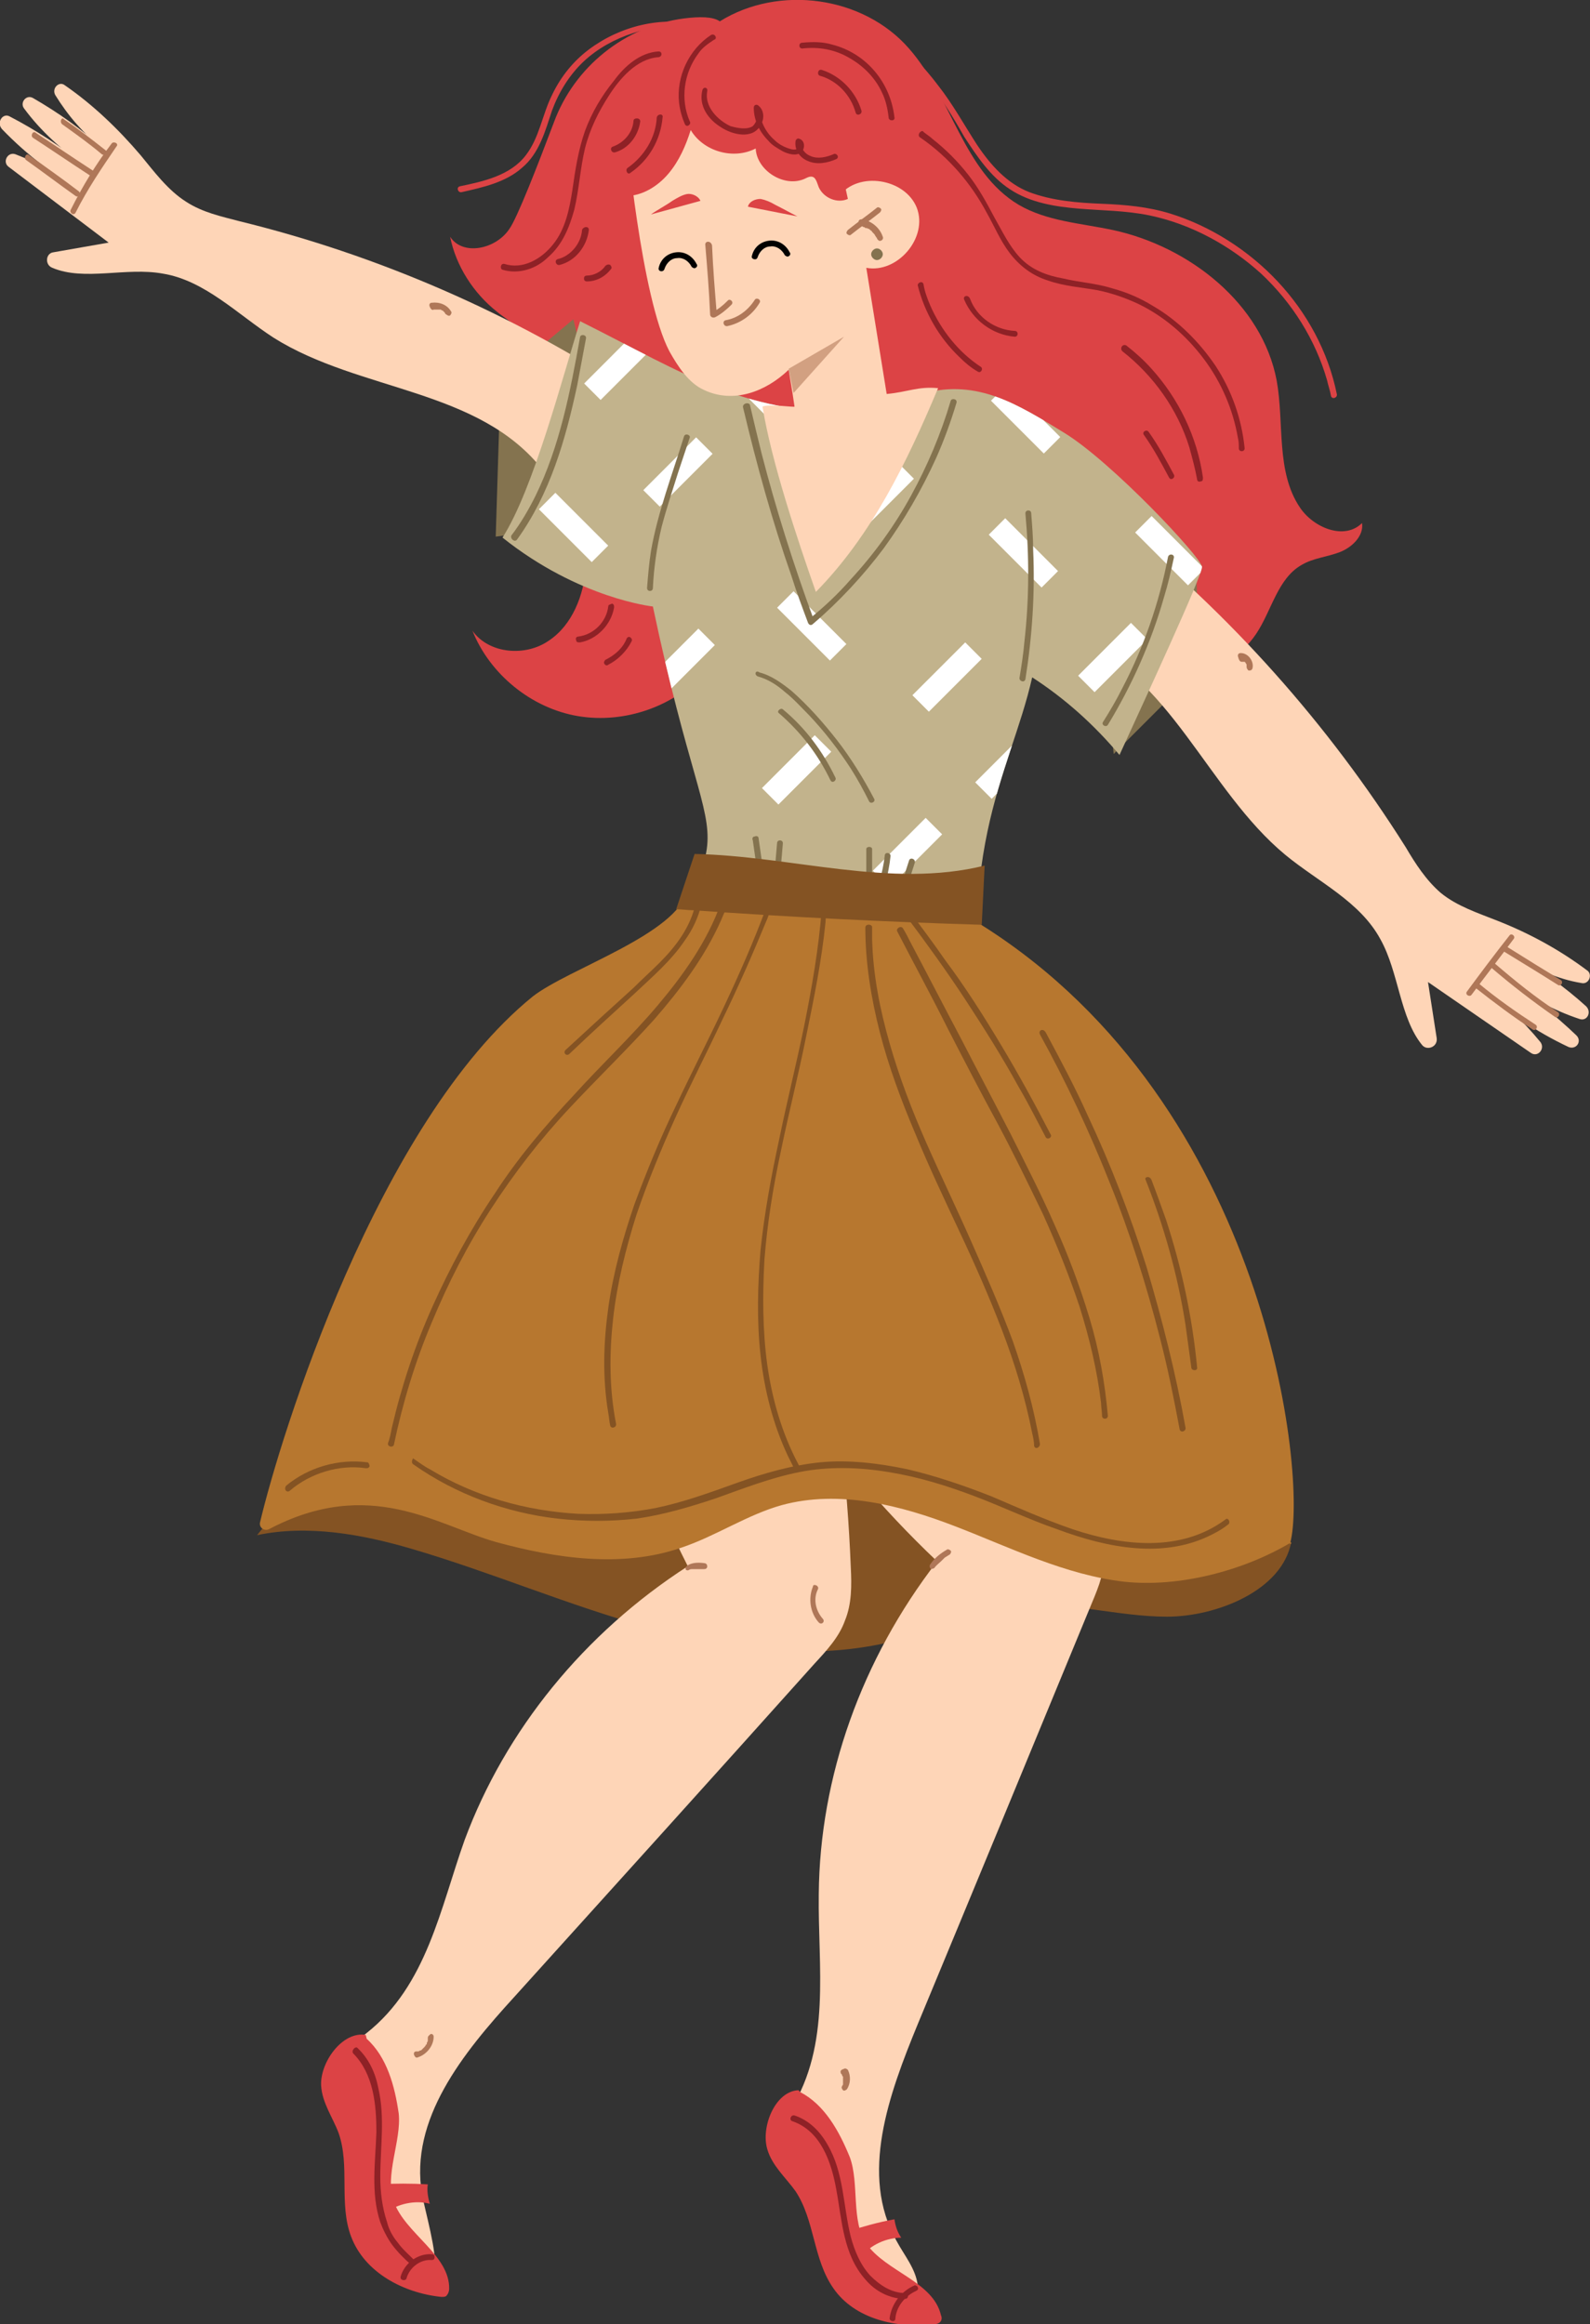 <svg xmlns="http://www.w3.org/2000/svg" xmlns:xlink="http://www.w3.org/1999/xlink" width="163.9" height="239.5" style="overflow:visible;enable-background:new 0 0 163.9 239.5" xml:space="preserve">
    <rect width="100%" height="100%" fill="#333333" stroke="none"/>
    <style>
        .st0{fill:#dc4345}.st1{fill:#84734f}.st2{fill:#845323}.st3{fill:#fed5b7}.st6{fill:#af7758}.st8{fill:#8e2126}
    </style>
    <path class="st0" d="M61 38.6c-.5.7-.8 1.4-1.1 2.2-.9 2.8-.7 5.8-.3 8.8.4 2.9 1 5.8.8 8.8-.2 2.9-1.4 6-3.8 7.6-2.4 1.7-6.2 1.4-7.9-1 1.8 4.5 6.1 8 10.9 8.8 4.8.8 10-1 13.2-4.7 2.5-2.8 3.7-6.5 4.9-10.1L61 38.6z"/>
    <path class="st0" d="M70.5 1.9c1.6-.2 3-.2 3.7.3C80.3-1.6 89-.4 93.7 5c4.4 5 5.6 12.7 11.3 16.1 2.9 1.7 6.4 1.9 9.7 2.6 7.9 1.7 15.4 7.6 16.9 15.5.8 4.4-.1 9.4 2.4 13.1 1.4 2.1 4.6 3.4 6.4 1.6.2 1.3-1 2.5-2.3 3-1.3.5-2.7.6-3.9 1.3-2.5 1.4-3.1 4.7-4.7 7.1-1.6 2.4-4.3 4-7.1 4.1-4.8.3-9.1-2.9-13.9-2.9-4.3 0-8.2 2.7-12.5 3.4-3.2.5-6.5-.1-9.7-1.1-6.2-2-12.3-5.8-15.1-11.7-1.3-2.7-1.9-5.8-3.8-8.1-3.3-4.1-10.2-5-12.3-10-.7-1.7-.8-3.8-1.9-5.2-.5-.7-1.3-1.1-2-1.7-2.4-1.9-4.2-4.7-4.8-7.7 1.3 2 4.7 1.3 6.1-.8.8-1.1 2.9-6.5 4.6-11 2.1-5.7 7.3-9.9 13.4-10.7z"/>
    <path class="st1" d="m114.8 77.7 8.8-8.8-.3-10.6-9.9 5.5zM51.1 55.3l.5-16.1 7.5-6.3 5.1 20.7z"/>
    <path class="st2" d="M26.5 158.2c5.2-1.1 10.8-.1 15.9 1.4 8.2 2.4 16.1 5.8 24.4 8.1 8.2 2.3 17.1 3.5 25.4 1.4 4.4-1.1 8.5-3.2 13-3.6 5-.5 10 1.1 15.1 1.1s11.9-2.7 12.8-7.7c-4.5.7-10.1-.8-14.1-3-3.9-2.2-7.5-5-11.4-7.4-6.3-3.8-13.4-6.1-20.4-8.1-7.5-2.2-15.2-4.1-23-4.6-7.8-.5-15.9.5-22.9 4l-14.8 18.4z"/>
    <path class="st3" d="M110.7 65.9c9.9 3.5 13.7 15.5 21.8 22.2 3.4 2.8 7.7 4.8 9.8 8.7 1.9 3.4 2 8.1 4.3 10.9.5.6 1.6.2 1.5-.7l-.9-5.8 10.6 7.3c.7.5 1.5-.4 1-1.1-1.8-2.2-3.9-4.2-6.2-5.8 2.6 2.6 5.7 4.7 9.1 6.3.8.3 1.4-.6.8-1.2-2.2-2.1-4.7-4.1-7.2-5.8 2.2 1.8 4.8 3.2 7.5 4.1.8.3 1.3-.7.7-1.3-2.2-2-4.6-3.7-7.2-5.2 2 1.4 4.3 2.4 6.7 2.8.8.2 1.2-.9.6-1.3-2.8-2.1-5.9-3.8-9.2-5.1-2-.8-4.2-1.5-5.9-2.9-1.5-1.3-2.6-3-3.6-4.7-8-12.7-18.1-24-29.7-33.3l-1.3 1c-3.5 2.6-4.7 7-3.2 10.9zM56 48.5c-6.6-8.5-18.9-8.1-27.8-13.7-3.7-2.4-7.1-5.9-11.4-6.6-3.8-.7-8.1.8-11.4-.6-.8-.3-.7-1.5.1-1.6l5.7-1L.9 17.2c-.7-.5-.1-1.6.7-1.3 2.6 1 5.2 2.4 7.5 4.1-3.3-1.7-6.3-4-8.9-6.7-.6-.7.1-1.7.8-1.3 2.7 1.4 5.3 3.1 7.8 5.1-2.4-1.6-4.6-3.6-6.3-5.9-.5-.6.2-1.5.9-1.1 2.6 1.5 5 3.2 7.2 5.2-2-1.5-3.6-3.4-4.9-5.5-.4-.7.4-1.5 1-1 2.9 2 5.5 4.5 7.8 7.2 1.4 1.7 2.8 3.6 4.7 4.8 1.7 1.1 3.6 1.5 5.5 2 14.3 3.5 28.1 9.5 40.6 17.7l-.4 1.5c-1.1 4.1-4.8 6.8-8.9 6.5z"/>
    <defs>
        <path id="SVGID_1_" d="M95.3 40.5c5.5-1.4 9.5 1.1 14.4 4.1 4.9 3 14.1 12.8 14.2 13.8.1.8-5.9 13.7-8.5 19.4-2.6-3.1-5.6-5.8-9-8-2.3 10.2-8.6 18.2-4.2 42-10.2 1.2-30.4 2.1-40.5.6C77 77.8 74.4 96.2 67.3 62.5c0 0-7.6-.8-15.5-7.1 3.2-5 6.2-16.6 8-22.3 11 5.5 17.3 9.9 29.6 9.3l5.9-1.9z"/>
    </defs>
    <use xlink:href="#SVGID_1_" style="overflow:visible;fill:#c2b38c"/>
    <clipPath id="SVGID_2_">
        <use xlink:href="#SVGID_1_" style="overflow:visible"/>
    </clipPath>
    <path d="m83.988 75.768 1.697 1.697-5.444 5.445-1.697-1.697zM99.497 66.2l1.697 1.696-5.445 5.445-1.697-1.697zm17.083-2.012 1.697 1.697-5.445 5.445-1.697-1.697zm-44.59.589 1.696 1.697-5.444 5.445-1.697-1.697zm20.52-17.142 1.698 1.697-5.445 5.445-1.697-1.697zM65.66 34.074l1.698 1.697-5.445 5.445-1.697-1.697zm6.098 10.993 1.697 1.697-5.445 5.444-1.697-1.697zM95.42 84.283l1.698 1.697-5.445 5.445-1.697-1.697zm10.552-9.107 1.697 1.698-5.445 5.444-1.697-1.697zM88.945 98.471l1.697-1.697 5.444 5.445-1.697 1.697zm-5.5 11.597 1.697-1.698 5.445 5.445-1.698 1.697zm-3.339-47.444 1.697-1.697 5.445 5.445-1.697 1.697zm-4.223-22.852 1.697-1.697 5.445 5.445-1.698 1.697zM55.552 52.48l1.697-1.697 5.445 5.445-1.697 1.697zm46.37 2.621 1.697-1.697 5.445 5.445-1.697 1.697zm.231-13.809 1.697-1.697 5.444 5.444-1.697 1.697zm14.861 13.582 1.697-1.697 5.445 5.445-1.698 1.697zM74.404 97.22l1.697-1.698 5.445 5.445-1.697 1.697zM63.4 103.53l1.696-1.697 5.445 5.445-1.697 1.697z" style="clip-path:url(#SVGID_2_);fill:#fff"/>
    <path class="st3" d="M77.5 109.2c6.1 17.1 9.5 34.7 10.2 52.3.1 1.9.1 3.8-.6 5.5-.6 1.7-1.9 3.1-3.1 4.4-10.3 11.5-20.7 23-31 34.4-5.3 5.8-10.8 12.6-9.5 20.3.3 1.7 1.6 6.1 1.3 7.8-.3 1.6-2.9.4-4.7-.2-.7-.2-1.2-.7-1.7-1.3-3.1-4-.1-9.3-1.8-13.8-.7-2-2.4-4-1.7-6 .4-1.3 1.8-2.2 2.9-3.1 6.2-4.9 7.6-12.9 10.1-19.9 4.2-11.3 12.3-21.3 23-28.2-7.3-14.4-11.2-30-11.4-45.5-.1-4.7.4-9.9 4-13.2 3-2.8 7.8-3.8 12.2-2.8 4.4 1 8.2 3.8 10.6 7.3l-8.8 2z"/>
    <path class="st3" d="M85.4 109.3c11.4 14 20.6 29.5 27.1 45.9.7 1.7 1.4 3.5 1.3 5.4 0 1.8-.8 3.5-1.5 5.2-5.9 14.3-11.8 28.6-17.7 42.8-3 7.3-6 15.5-2.2 22.3.8 1.5 2 2.9 2.2 4.6.2 1.7-1 3.7-2.9 3.7-.7 0-1.4-.3-2-.6-4.3-2.7-3.2-8.7-6.3-12.4-1.4-1.6-3.6-3-3.6-5 0-1.4.9-2.6 1.7-3.8 4.2-6.7 2.8-14.7 2.9-22.2.1-12.1 4.4-24.2 12.2-34.3-11.7-11.1-20.6-24.5-26-39-1.7-4.4-2.9-9.4-.7-13.8 1.9-3.6 6.1-6.2 10.6-6.7s9 .8 12.4 3.3l-7.5 4.6zM64.6 13.5l19-1.4c2.4 5 .4 3.1 2.9 8.1 2-2.6 6.8-1.8 8 1.2 1.2 3.1-2 6.8-5.2 6.2.7 4.3 1.4 8.7 2.1 13 2.2-.2 3.2-.8 5.3-.6-3.2 7.6-6.8 15.1-12.6 21-1.9-5.4-4.6-13.5-5.5-19.1.7-.3 3.3.1 3.3 0-.3-2.1-.4-2.5-.6-3.8-2.4 2.3-5.7 3.5-8.7 2.1-1.6-.7-2.7-2.4-3.6-4-2.9-5.5-4.5-22.7-4.4-22.7z"/>
    <path d="M70.9 91.7c-1.1 4.6-12.3 8.1-16 11-16 13-26 45.3-28.1 54.2-.1.5.4.9.9.7 10.4-5.5 17.4-.4 23.4 1.3 6.2 1.7 13 2.7 19.1.6 3.6-1.2 6.8-3.4 10.4-4.4 5.9-1.6 12.2 0 17.9 2.2 5.7 2.2 11.3 5 17.4 5.7 5.6.6 12.2-1.1 17.1-4 .3-.2-.1.4 0 0 1.8-6.7-2.3-45-31.7-63.6-.7-.4-1-1.4-1.8-1.7-.6-.2-1.3-.2-1.9-.2-12.7.2-14.4.8-26.9-1.5l.2-.3z" style="fill:#b7772f"/>
    <path class="st2" d="M74.3 93.1c-1.4 3.9-3.8 7.3-6.5 10.5s-5.8 6.1-8.6 9.2c-3 3.2-5.8 6.5-8.2 10.2-2.5 3.7-4.6 7.6-6.4 11.6-1.8 4-3.2 8.2-4.2 12.5-.1.5-.2 1.1-.4 1.6-.1.4.5.5.6.2.9-4.3 2.2-8.6 3.9-12.6 1.7-4.1 3.7-8 6.1-11.7 2.4-3.7 5.1-7.2 8.1-10.4 2.9-3.1 5.9-6 8.7-9.1 2.7-3.1 5.2-6.4 6.9-10.2.2-.5.4-.9.6-1.4.1-.6-.5-.8-.6-.4zm4.7.4c-1.3 3.5-2.8 6.9-4.4 10.3-1.6 3.4-3.3 6.7-4.9 10.1-1.6 3.3-3 6.7-4.3 10.2-1.2 3.5-2.2 7.1-2.7 10.7-.5 3.6-.6 7.2 0 10.8.1.5.1.9.2 1.3s.7.2.6-.2c-.7-3.6-.7-7.2-.3-10.8.4-3.6 1.3-7.2 2.4-10.7 1.2-3.5 2.6-6.9 4.1-10.2 1.5-3.3 3.2-6.6 4.8-10 1.6-3.3 3.1-6.7 4.5-10.1.2-.4.3-.9.5-1.3.2-.3-.4-.5-.5-.1zm5.7.2c-.3 4-1 8-1.8 12-.8 3.9-1.8 7.9-2.6 11.8-.8 3.7-1.5 7.5-1.9 11.3-.3 3.6-.4 7.3 0 10.9.4 3.6 1.3 7.1 2.8 10.3l.6 1.2c.2.3.7 0 .5-.3-1.7-3.2-2.7-6.7-3.2-10.2-.5-3.6-.5-7.3-.3-10.9.3-3.8.9-7.5 1.7-11.2.8-3.9 1.8-7.8 2.6-11.8.8-3.9 1.6-7.8 2-11.8 0-.5.1-1 .1-1.5.1-.2-.5-.2-.5.2zm4.5 1.9c0 3.6.6 7.3 1.5 10.8.9 3.5 2.2 7 3.6 10.3 1.4 3.4 3 6.8 4.6 10.2 1.6 3.4 3.1 6.8 4.4 10.2 1.3 3.4 2.4 7 3.1 10.6.1.4.2.9.2 1.3.1.4.6.2.6-.2-.6-3.6-1.6-7.2-2.8-10.6-1.3-3.5-2.8-6.9-4.3-10.3-1.5-3.4-3.1-6.7-4.6-10.1-1.5-3.4-2.8-6.8-3.8-10.3-1-3.5-1.7-7-1.8-10.7v-1.3c-.1-.3-.7-.3-.7.1zm3.3.4c1.7 3.3 3.5 6.6 5.2 10 1.7 3.3 3.4 6.6 5.2 9.9 1.6 3 3.1 6.1 4.6 9.2 1.4 3.1 2.7 6.3 3.8 9.6 1 3.2 1.8 6.5 2.2 9.9 0 .4.1.9.1 1.3s.6.4.6 0c-.3-3.4-.9-6.8-1.9-10.1-1-3.3-2.2-6.5-3.6-9.6-1.4-3.2-3-6.3-4.5-9.3-1.7-3.3-3.4-6.5-5.1-9.8-1.8-3.4-3.5-6.7-5.3-10.1-.2-.4-.4-.8-.7-1.3-.2-.4-.8 0-.6.3zm.9-1.6c2.1 2.8 4.2 5.7 6.1 8.6 1.9 2.9 3.8 5.9 5.5 9 1 1.7 1.9 3.5 2.8 5.2.2.3.7 0 .5-.3-1.6-3.1-3.3-6.2-5.1-9.2-1.8-3-3.7-6-5.8-8.8-1.1-1.6-2.3-3.2-3.5-4.8-.2-.4-.8-.1-.5.3zm13.8 12.2c2.7 4.9 5.1 10 7.2 15.3 2.1 5.2 3.8 10.6 5.2 16.1.8 3.1 1.4 6.1 2 9.3.1.4.7.2.6-.2-1-5.6-2.4-11.1-4-16.5-1.7-5.4-3.7-10.6-6.1-15.7-1.3-2.9-2.8-5.7-4.3-8.5-.3-.5-.8-.2-.6.2zm10.9 15c1.9 4.8 3.3 9.8 4.1 14.9.2 1.5.4 2.9.6 4.4 0 .4.7.4.6 0-.5-5.2-1.6-10.3-3.2-15.2-.5-1.4-1-2.8-1.5-4.1-.2-.5-.8-.3-.6 0zM71.7 93.1c-.5 2.4-2 4.4-3.7 6.1-.9.9-1.8 1.7-2.7 2.6l-3.3 3c-1.2 1.1-2.5 2.3-3.7 3.4-.3.3.1.7.4.4 2.2-2.1 4.4-4.1 6.7-6.2 1.8-1.7 3.8-3.4 5.2-5.5.8-1.1 1.4-2.4 1.7-3.7 0-.3-.6-.5-.6-.1z"/>
    <path class="st2" d="M42.6 150.9c4.4 3.1 9.6 5 14.9 5.6 2.7.3 5.4.3 8.1 0 2.8-.4 5.5-1.2 8.2-2.1 2.8-1 5.6-2.1 8.6-2.7 3-.6 6.2-.5 9.2 0 3.1.5 6 1.4 8.9 2.5 2.9 1.1 5.6 2.4 8.5 3.4 5.1 1.9 11 3.1 16 .5.6-.3 1.1-.6 1.6-1 .3-.2 0-.8-.3-.5-4.6 3.4-10.6 2.7-15.7 1-2.9-1-5.6-2.2-8.4-3.4-2.8-1.1-5.7-2.1-8.7-2.8-2.9-.6-6-1-9-.7-2.9.3-5.7 1.1-8.5 2.1s-5.5 2-8.4 2.6c-2.6.5-5.3.7-8 .6-5.4-.3-10.7-1.8-15.3-4.6-.6-.3-1.1-.7-1.7-1.1 0-.1-.3.4 0 .6z"/>
    <path class="st6" d="M87.7 24.2c1-.8 2-1.5 3-2.3.1-.1.2-.3.1-.4-.1-.1-.3-.2-.4-.1-1 .8-2 1.5-3 2.3-.1.1-.2.3-.1.4.1.1.3.2.4.1z"/>
    <path class="st6" d="M88.7 23.3c.1 0 .2 0 .3.1.1 0 .1 0 .2.1.1 0 0 0 0 0h.1c.1 0 .2.1.3.1l.1.1s.1 0 0 0c.1.1.2.1.2.2l.1.1.1.1c.1.1.1.2.2.3 0 0 0 .1.1.1 0 0 0 .1 0 0v.1c.1.1.2.3.4.2.1 0 .3-.2.2-.4-.3-.9-1.1-1.6-2.1-1.8-.2 0-.3 0-.4.2 0 .3 0 .5.2.5z"/>
    <path style="opacity:.57;fill:#af7758" d="m81.3 38 5.7-3.3-5.2 5.8z"/>
    <path class="st6" d="M72.7 25.2c.2 2.4.4 4.8.5 7.2 0 .2.2.4.5.3.6-.3 1.2-.8 1.7-1.3.3-.3-.2-.7-.4-.4-.5.5-1 .9-1.6 1.2.2.1.3.2.5.3-.2-2.4-.4-4.8-.5-7.2-.1-.5-.7-.5-.7-.1z"/>
    <path d="M78.1 26.5c.2-.6.7-1.1 1.3-1.1.6-.1 1.2.3 1.5.9.1.1.3.2.4.1.2-.1.2-.3.1-.4-.4-.8-1.2-1.3-2.1-1.2-.9.1-1.6.7-1.8 1.6-.1.3.5.5.6.1zm-9.6 1.2c.2-.6.7-1.1 1.3-1.1.6-.1 1.2.3 1.5.9.1.1.3.2.4.1.2-.1.2-.3.1-.4-.4-.8-1.2-1.3-2.1-1.2-.9.1-1.6.7-1.8 1.6-.1.4.5.5.6.1z"/>
    <path class="st6" d="M75 33.6c1.4-.3 2.6-1.2 3.3-2.4.2-.3-.3-.6-.5-.3-.7 1.1-1.8 1.9-3 2.1-.4.1-.2.7.2.6z"/>
    <path class="st0" d="M67.1 22.1c.7-.5 1.5-.9 2.2-1.4.5-.3 1-.6 1.5-.7.5-.1 1.2.2 1.4.7l-5.1 1.4zm15.1.2c-.8-.4-1.5-.8-2.3-1.2-.5-.3-1-.5-1.5-.6-.6 0-1.2.3-1.3.8l5.1 1z"/>
    <path class="st1" d="M105.7 52.9c.4 4.4.4 8.8-.1 13.2-.1 1.2-.3 2.5-.5 3.7-.1.4.5.6.6.2.7-4.4 1-8.9.8-13.3 0-1.3-.1-2.5-.2-3.8 0-.4-.6-.4-.6 0zm14.7 4.5c-.9 4.7-2.5 9.3-4.7 13.5-.6 1.2-1.3 2.4-2 3.5-.2.3.3.6.5.3 2.5-4.1 4.5-8.6 5.8-13.2.4-1.3.7-2.6 1-4 .1-.4-.5-.5-.6-.1zm-67.1-1.8c3.4-4.7 5-10.3 6.2-15.9l.9-4.8c.1-.4-.5-.5-.6-.2-1 5.6-2.1 11.3-4.6 16.4-.7 1.4-1.5 2.8-2.5 4.1-.1.4.4.7.6.4zM70.5 45c-1.2 3.9-2.7 7.8-3.4 11.8-.2 1.3-.3 2.5-.4 3.8 0 .4.6.4.6 0 .1-2.1.4-4.2.9-6.3.5-1.9 1.1-3.7 1.7-5.6l1.2-3.6c.1-.3-.5-.5-.6-.1zm6.1-3c1.4 5.9 3 11.7 5 17.4.5 1.6 1.1 3.2 1.7 4.8.1.2.3.3.5.1 2.7-2.3 5.2-5 7.3-7.8 2.1-2.9 3.9-6 5.4-9.3.8-1.8 1.5-3.7 2.1-5.7.1-.4-.5-.5-.6-.2-1 3.4-2.4 6.7-4.1 9.8-1.7 3.1-3.8 6-6.2 8.6-1.3 1.5-2.8 2.9-4.3 4.1.2 0 .3.1.5.1-2.1-5.7-3.9-11.4-5.4-17.2-.4-1.6-.8-3.3-1.2-5-.2-.3-.8-.1-.7.3zm1.5 27.7c1.1.3 2 .9 2.8 1.6.9.7 1.7 1.6 2.5 2.4 1.6 1.7 3 3.5 4.3 5.5.7 1.1 1.3 2.2 1.9 3.4.2.3.7 0 .5-.3-1.1-2.1-2.4-4.2-3.8-6-1.4-1.8-3-3.6-4.7-5.1-1-.8-2.1-1.6-3.3-1.9-.4-.3-.6.2-.2.4z"/>
    <path class="st1" d="M80.3 73.5c2.2 1.9 4 4.2 5.3 6.9.2.4.7 0 .5-.3-1.3-2.7-3.1-5.1-5.4-7-.2-.2-.7.2-.4.4z"/>
    <path class="st0" d="M64.5 20.2c1.7 0 3.3-1 4.4-2.3 1.1-1.3 1.8-2.9 2.3-4.5 1.3 2.2 4.4 3.1 6.7 1.9.1 2.3 3 4.1 5.1 3.1.2-.1.4-.2.6-.2.5 0 .6.6.8 1.1.5 1.1 1.9 1.7 3 1.2-.7-3.2-1.4-6.4-2-9.6-.1-.2-.1-.5-.3-.7-.2-.2-.6-.2-.9-.2-6.7.1-13.4.5-20.1 1.1-.3 3-.2 6 .3 8.9l.1.2zm19.3-19c4.7.3 8.7 3.4 11.6 6.9 1.6 1.9 2.8 3.9 4 6 1.3 2 2.7 4.1 4.7 5.4 2.1 1.4 4.7 1.8 7.1 2 2.4.2 4.9.2 7.3.7 4.3.9 8.3 3.1 11.5 6 3.2 3 5.6 6.8 6.8 11 .1.5.3 1 .4 1.6.1.4.7.2.6-.2-.9-4.4-3.1-8.4-6.1-11.6-3-3.2-6.9-5.7-11.1-7-2.3-.7-4.6-.9-7-1-2.5-.1-5.1-.3-7.5-1.2-2.3-.9-4-2.8-5.4-4.9-1.3-2-2.5-4.2-4-6.1-2.8-3.7-6.6-7.1-11.2-8-.6-.1-1.1-.2-1.7-.2-.4 0-.4.6 0 .6zM72.1 2.6c-3.9-1-8.2.1-11.4 2.5-1.6 1.2-2.9 2.8-3.8 4.7-1 2-1.3 4.4-2.7 6.2-1.6 2.1-4.4 2.7-6.8 3.2-.4.1-.2.7.2.6 2.2-.5 4.5-1 6.2-2.5 1.8-1.5 2.4-3.8 3.1-5.9.7-1.9 1.8-3.7 3.3-5.1C61.6 5 63.4 4 65.3 3.4c2.1-.7 4.4-.8 6.6-.2.4.1.6-.5.2-.6z"/>
    <path class="st8" d="M73.3 3.6c-2.3 1.5-3.6 4.3-3.3 7 .1.8.3 1.5.6 2.2.2.4.7 0 .5-.3-1-2.3-.6-5 .9-7 .4-.6 1-1 1.6-1.4.4-.1.1-.7-.3-.5zm-.9 5.7c-.4 1.6.6 3 1.9 3.8 1.2.8 3.3 1.3 4.1-.2.4-.6.4-1.5-.2-2-.2-.2-.5-.1-.5.2 0 1.3.6 2.5 1.5 3.4.4.5 1 .8 1.5 1.1.6.3 1.4.5 1.9.1.4-.4.4-1.2-.2-1.4-.2-.1-.4.1-.4.3-.1.9.5 1.7 1.3 2 .9.4 2 .2 2.9-.2.4-.2 0-.7-.3-.5-.7.3-1.6.5-2.3.2-.6-.2-1.1-.8-1-1.5-.1.1-.3.2-.4.3.1 0 .1.3 0 .4-.2.2-.6.1-.9 0-.6-.2-1.1-.5-1.5-.9-.9-.8-1.5-2-1.5-3.2-.2.1-.3.1-.5.2.5.4.2 1.2-.2 1.6-.6.4-1.6.2-2.3 0-1.3-.6-2.7-2-2.4-3.6.1-.4-.4-.5-.5-.1zm22.5 4.9c2.9 2 5.2 4.7 6.8 7.7.8 1.4 1.4 2.9 2.4 4.2 1 1.3 2.3 2.3 3.9 2.8 1.7.6 3.4.7 5.1 1 1.5.3 2.9.8 4.2 1.4 2.7 1.3 5 3.3 6.8 5.7 1.8 2.4 3 5.2 3.5 8.1.1.4.1.7.1 1.1 0 .4.6.4.6 0-.3-3-1.3-5.9-3-8.5-1.7-2.5-3.9-4.7-6.5-6.2-1.3-.8-2.7-1.4-4.2-1.8-1.6-.5-3.3-.6-5-1-1.7-.3-3.3-.9-4.5-2.2-1.1-1.2-1.8-2.7-2.6-4.1-.8-1.5-1.6-3-2.7-4.4-1.1-1.4-2.3-2.6-3.7-3.7-.3-.3-.7-.5-1-.8-.3 0-.6.5-.2.7z"/>
    <path class="st8" d="M115.7 36.2c3.2 2.5 5.7 6 6.9 9.9.3 1.1.6 2.2.8 3.3 0 .2.2.3.4.2.2 0 .2-.2.2-.4-.6-4.2-2.5-8.1-5.3-11.2-.8-.9-1.7-1.7-2.6-2.4-.4-.2-.7.3-.4.6zm2.2 8.6c1 1.4 1.8 2.9 2.6 4.4.2.4.7 0 .5-.3-.8-1.5-1.6-3-2.6-4.4-.2-.3-.7 0-.5.3zM94.6 29.4c.7 2.8 2.2 5.4 4.3 7.4.6.6 1.2 1.1 1.9 1.5.3.2.6-.3.3-.5-2.3-1.5-4.1-3.8-5.2-6.3-.3-.7-.6-1.5-.7-2.2-.1-.4-.6-.2-.6.1zm4.8 1.5c.9 2.1 2.9 3.6 5.2 3.8.4 0 .4-.6 0-.6-2-.1-3.9-1.4-4.6-3.3-.2-.5-.8-.3-.6.1zM82.7 5c1.7-.2 3.4.1 4.9 1 1.4.8 2.6 2 3.3 3.5.4.8.6 1.7.7 2.6 0 .4.7.4.6 0-.4-3.6-2.9-6.6-6.4-7.5-1-.3-2-.3-3.1-.2-.4 0-.4.6 0 .6z"/>
    <path class="st8" d="M84.5 7.8c1.8.5 3.2 2 3.7 3.8.1.4.7.2.6-.2-.6-2-2.2-3.6-4.1-4.2-.4-.1-.5.5-.2.6zm-16.8 4.3c-.1 2.1-1.3 4-3 5.2-.3.2 0 .8.3.5 1.9-1.3 3.1-3.4 3.3-5.7.1-.4-.5-.4-.6 0zm-2.4.4c-.1 1.2-1 2.2-2.1 2.6-.4.1-.2.7.2.6 1.4-.4 2.4-1.7 2.6-3.2 0-.2-.2-.3-.3-.3-.3 0-.4.1-.4.3z"/>
    <path class="st8" d="M67.9 5.3c-1.9.1-3.5 1.5-4.6 3-1.3 1.6-2.3 3.3-3 5.2-.7 2-1 4-1.3 6.1-.3 1.9-.7 4-2 5.6-1.2 1.5-3.1 2.6-5 2-.4-.1-.5.5-.2.6 1.7.5 3.5-.1 4.7-1.3 1.5-1.3 2.2-3.1 2.7-4.9.5-2.1.6-4.2 1.1-6.3.5-2 1.4-3.8 2.5-5.5 1.1-1.7 2.8-3.7 5-3.9.5 0 .5-.6.1-.6zM60 23.7c-.1 1.4-1.2 2.7-2.5 3-.4.1-.2.7.2.6 1.6-.4 2.8-1.9 3-3.6 0-.2-.1-.3-.3-.3-.2 0-.4.2-.4.3zm2.4 3.7c-.4.6-1.2 1-1.9 1-.2 0-.3.1-.3.3 0 .2.1.3.3.3 1 0 1.9-.5 2.5-1.3.1-.1 0-.3-.1-.4-.2-.1-.4 0-.5.1zm.3 35.1c-.2 1.6-1.5 2.9-3.1 3.1-.2 0-.3.2-.2.4 0 .2.2.2.4.2 1.7-.3 3.2-1.8 3.5-3.6 0-.2 0-.3-.2-.4-.2.1-.4.1-.4.3zm1.9 3.3c-.4 1-1.2 1.7-2.2 2.2-.1.1-.2.3-.1.4.1.2.3.2.4.1 1-.5 1.9-1.4 2.4-2.4.1-.2 0-.3-.1-.4-.1-.1-.3-.1-.4.1z"/>
    <path class="st6" d="M2.7 16.5c1.7 1.2 3.4 2.5 5.1 3.7.3.2.6-.3.3-.5C6.4 18.4 4.7 17.2 3 16c-.3-.3-.6.3-.3.5zm.7-2.3c2 1.3 3.9 2.6 5.9 3.9.3.2.6-.3.3-.5-2-1.3-3.9-2.6-5.9-3.9-.3-.3-.6.3-.3.5zm3-1.4c1.4 1 2.8 2 4.1 3.1.3.2.7-.2.4-.4-1.4-1.1-2.8-2.2-4.3-3.2-.2-.3-.5.2-.2.5z"/>
    <path class="st6" d="M11.5 14.8c-1.6 2.1-3 4.4-4.2 6.8-.2.3.3.7.5.3 1.2-2.4 2.7-4.6 4.2-6.8.3-.3-.3-.6-.5-.3zm33.2 17.1c.1 0 .1 0 0 0 .1 0 0 0 0 0h.7s-.1 0 0 0 .1.1.2.1c0 0 .1 0 .1.1.1 0 .1.1.2.2 0 0 0 .1 0 0 0 0 0 .1.1.1.1.1.3.2.4.1.1-.1.2-.3.1-.4-.4-.7-1.2-1-2-.9-.2 0-.3.2-.2.4.1.3.3.4.4.3zm107.4 69.9c1.9 1.5 3.9 3 5.9 4.3.3.2.6-.3.3-.5-2-1.3-4-2.7-5.8-4.2-.2-.2-.7.2-.4.4zm1.6-2.1c2.1 1.8 4.3 3.5 6.6 5.1.3.2.6-.3.3-.5-2.3-1.5-4.4-3.2-6.5-5-.3-.3-.7.1-.4.4zm1.4-1.6c1.8 1.1 3.6 2.2 5.5 3.4.3.2.6-.3.3-.5-1.8-1.1-3.6-2.2-5.5-3.4-.3-.2-.6.3-.3.5z"/>
    <path class="st6" d="M155.6 96.4c-1.5 1.9-3 3.9-4.4 5.8-.2.3.3.6.5.3 1.4-1.9 2.9-3.8 4.3-5.7.3-.3-.2-.7-.4-.4zM128 68.2h.1-.1c.1 0 .1 0 0 0h.3s.1 0 0 0l.1.1c0 .1.1.1.1.2 0-.1 0 0 0 0v.1-.1.1s0 .1 0 0v.1c0 .2.1.3.2.4.2 0 .3 0 .4-.2.2-.7-.4-1.6-1.2-1.6-.2 0-.3.1-.3.3.1.4.2.6.4.6z"/>
    <path class="st0" d="M37.8 210.1c2.1 1.9 2.9 4.9 3.3 7.7.3 2.8-1.5 6.4-.5 9.1 1.2 3.3 5.8 5.5 5.7 9 0 .2-.1.5-.3.7-.1.1-.3.1-.5.1-3.9-.4-7.9-2.5-9.3-6.2-1.3-3.4-.1-7.3-1.3-10.7-.6-1.6-1.7-3.1-1.8-4.9-.1-2.4 2.2-5.6 4.6-5.2l.1.4z"/>
    <path class="st0" d="M39.8 228c1.2-.9 3-1.3 4.5-.9-.2-.7-.3-1.4-.2-2-1.7-.1-3.4-.1-5.2 0l.9 2.9zm42.7-12.4c2.5 1.3 4 4 5.1 6.7 1 2.7.1 6.6 1.7 8.9 2 2.9 6.9 3.9 7.7 7.4.1.2.1.5-.1.7-.1.1-.3.2-.5.2-3.9.5-8.3-.5-10.5-3.7-2.1-3-1.9-7-3.9-10-1-1.4-2.4-2.6-2.9-4.3-.7-2.3.8-6 3.2-6.1l.2.2z"/>
    <path class="st0" d="M88.8 232.5c1-1.2 2.6-1.9 4.1-1.9-.4-.6-.6-1.2-.7-1.9-1.7.3-3.4.8-5 1.3l1.6 2.5z"/>
    <path class="st2" d="M29.9 153.6c2.1-1.8 5.1-2.7 7.8-2.3.2 0 .3 0 .4-.2 0-.1-.1-.4-.2-.4-3-.4-6.1.5-8.4 2.4-.3.4.1.8.4.5z"/>
    <path class="st6" d="m86.7 213.7.1.1c0 .1 0 .1.1.2v.1c0-.1 0 0 0 0v.7s0 .1 0 0c0 .1-.1.1-.1.2-.1.1 0 .3.1.4.1.1.3 0 .4-.1.4-.6.4-1.4.1-2-.1-.1-.3-.2-.4-.1-.4.1-.4.3-.3.5zm9.6-52.1c.2-.3.5-.5.8-.8l.2-.2s.1 0 0 0l.1-.1c.2-.1.3-.2.5-.3.1-.1.2-.3.1-.4-.1-.1-.3-.2-.4-.1-.7.4-1.3.9-1.7 1.5-.1.1-.1.3 0 .4 0 .1.2.1.4 0zm-25.3.2c.1-.1.3-.1.4-.1h1c.1 0-.1 0 0 0h.1c.2 0 .3 0 .4-.2 0-.2 0-.3-.2-.4-.6-.1-1.3-.1-1.8.2-.1.1-.3.2-.2.4-.1 0 .1.2.3.1zm12.8 1.7c-.5 1.2-.3 2.7.6 3.7.3.3.7-.1.4-.4-.7-.8-1-2-.5-3 .1-.2 0-.3-.1-.4-.2-.1-.4-.1-.4.1zM44.1 210v.2s0 .1 0 0c0 .1 0 .2-.1.3v.1c0 .1 0-.1 0 0 0 0 0 .1-.1.1 0 .1-.1.2-.2.3l-.1.1-.1.1-.1.1s-.1.1 0 0h-.1c-.1.1-.2.1-.2.1H43c-.1 0 .1 0 0 0h-.1c-.2 0-.3.2-.2.4.1.2.2.3.4.2.9-.3 1.6-1.2 1.6-2.1 0-.2-.1-.3-.3-.3-.1.1-.3.2-.3.4z"/>
    <path class="st1" d="m77.6 86.6.6 4.2c0 .2.2.3.4.2.2 0 .2-.2.2-.4l-.6-4.2c0-.2-.2-.3-.4-.2-.2 0-.3.2-.2.4zm2.5.3c-.1 1.2-.2 2.4-.3 3.5 0 .4.6.4.6 0 .1-1.2.2-2.4.3-3.5 0-.4-.6-.4-.6 0zm9.2.6v3.9c0 .4.6.4.6 0v-3.9c0-.3-.6-.3-.6 0zm1.9.7c-.1.9-.3 1.7-.5 2.6-.1.4.5.5.6.2.2-.9.4-1.8.5-2.8 0-.2-.2-.3-.3-.3-.2 0-.3.1-.3.3zm2.5.5c-.4 1.2-.7 2.3-1.1 3.5-.1.4.5.5.6.2.4-1.2.7-2.3 1.1-3.5.1-.4-.5-.6-.6-.2z"/>
    <path class="st2" d="M69.7 93.7c.6 0 1.2.1 1.7.1 9.9.7 19.8 1.2 29.8 1.5.1-2 .2-4 .3-6.1-9.7 2.4-19.9-1-29.9-1.2l-1.9 5.7z"/>
    <path class="st1" d="M91 26.2c0 .3-.3.6-.6.6s-.6-.3-.6-.6.3-.6.6-.6.6.3.6.6z"/>
    <path class="st8" d="M36.4 211.6c2.1 2.1 2.4 5.3 2.4 8.1-.1 3.1-.6 6.3.4 9.3.3.8.7 1.6 1.2 2.3.6.8 1.3 1.5 2 2.1.3.3.7-.2.4-.4-.6-.6-1.3-1.2-1.8-1.9-.5-.6-.9-1.3-1.1-2.1-.5-1.5-.7-3.1-.7-4.7 0-3 .5-6.1-.2-9.1-.3-1.6-1-3.1-2.2-4.2-.2-.1-.6.3-.4.6zm45.3 7c2.9 1 4 4.2 4.5 7 .6 3.2.7 6.7 3 9.3 1 1.2 2.5 2 4.1 2 .4 0 .4-.6 0-.6-1.4 0-2.6-.8-3.6-1.8-1-1.1-1.6-2.5-2-4-.8-3.2-.7-6.6-2.4-9.5-.8-1.4-1.9-2.5-3.4-3-.4-.1-.6.5-.2.6z"/>
    <path class="st8" d="M94.3 235.5c-1.4.6-2.4 1.9-2.6 3.4 0 .2.2.3.3.3.2 0 .3-.1.3-.3.1-1.2 1-2.3 2.1-2.8.2-.1.3-.2.2-.4 0-.1-.2-.2-.3-.2zm-49.8-3.2c-1.4-.1-2.8.9-3.2 2.3-.1.4.5.5.6.2.3-1.1 1.4-2 2.6-1.9.2 0 .3-.1.3-.3 0-.2-.1-.3-.3-.3z"/>
</svg>
